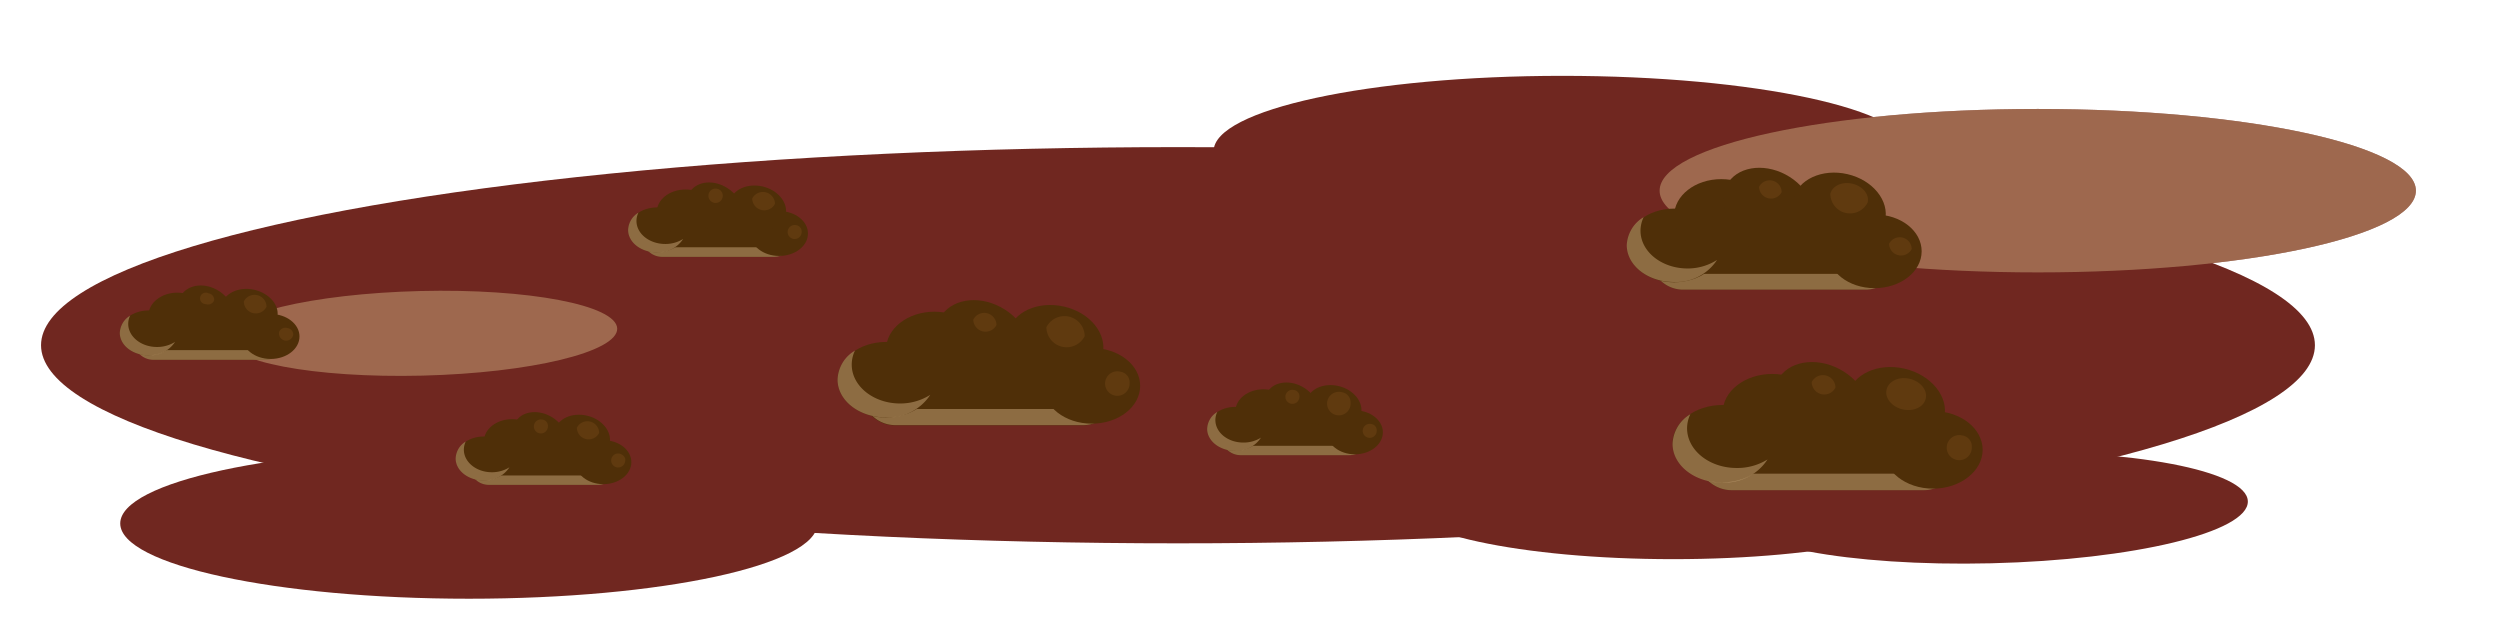<svg xmlns="http://www.w3.org/2000/svg" viewBox="0 0 357.01 91.11"><defs><style>.cls-1{isolation:isolate;}.cls-2{fill:#702720;}.cls-3{fill:#ccaa7d;opacity:0.5;mix-blend-mode:multiply;}.cls-4{fill:#4f2f08;}.cls-5{fill:#603a0f;}</style></defs><g class="cls-1"><g id="圖層_4" data-name="圖層 4"><ellipse class="cls-2" cx="168.22" cy="49.3" rx="162.36" ry="28.29"/><path class="cls-2" d="M116.74,74.75c0,5.94-22.29,10.75-49.78,10.75S17.17,80.69,17.17,74.75,39.46,64,67,64,116.74,68.82,116.74,74.75Z"/><path class="cls-2" d="M278.24,71.36c0,4.69-17.6,8.49-39.3,8.49s-39.3-3.8-39.3-8.49,17.59-8.49,39.3-8.49S278.24,66.67,278.24,71.36Z"/><path class="cls-2" d="M321,71.59c.11,4.39-16.3,8.36-36.64,8.85s-36.92-2.66-37-7S263.66,65,284,64.54,320.92,67.2,321,71.59Z"/><path class="cls-3" d="M88.14,46.92c.08,3.33-12.38,6.34-27.82,6.72s-28-2-28.12-5.36S44.58,41.94,60,41.56,88.05,43.58,88.14,46.92Z"/><path class="cls-2" d="M345,27.23c0,6.45-24.2,11.67-54,11.67s-54-5.22-54-11.67,24.2-11.67,54-11.67S345,20.79,345,27.23Z"/><path class="cls-2" d="M272.88,21.58c0,5.93-22.29,10.74-49.78,10.74s-49.79-4.81-49.79-10.74S195.6,10.83,223.1,10.83,272.88,15.64,272.88,21.58Z"/><path class="cls-3" d="M345,27.23c0,6.45-24.2,11.67-54,11.67s-54-5.22-54-11.67,24.2-11.67,54-11.67S345,20.79,345,27.23Z"/><path class="cls-4" d="M271.05,36.73a4.63,4.63,0,0,1-4.63,4.63H240.33a4.62,4.62,0,0,1-4.62-4.63h0a4.62,4.62,0,0,1,4.62-4.63h26.09a4.63,4.63,0,0,1,4.63,4.63Z"/><path class="cls-3" d="M269.23,39.11H243.14a4.62,4.62,0,0,1-4.63-4.62,4.56,4.56,0,0,1,.56-2.21,4.63,4.63,0,0,0,1.26,9.08h26.09a4.62,4.62,0,0,0,4.07-2.42A4.73,4.73,0,0,1,269.23,39.11Z"/><path class="cls-4" d="M245.8,35.05c0,2.9-3,5.26-6.73,5.26s-6.73-2.36-6.73-5.26,3-5.26,6.73-5.26S245.8,32.14,245.8,35.05Z"/><path class="cls-3" d="M241,38.34c-3.71,0-6.73-2.41-6.73-5.4a4.56,4.56,0,0,1,.45-1.93,4.92,4.92,0,0,0-2.41,4c0,2.9,3,5.26,6.73,5.26a7,7,0,0,0,6.16-3.15A7.78,7.78,0,0,1,241,38.34Z"/><path class="cls-4" d="M274.42,35.89c0,2.9-3,5.26-6.73,5.26S261,38.79,261,35.89s3-5.26,6.74-5.26S274.42,33,274.42,35.89Z"/><path class="cls-4" d="M252.54,30.84c0,2.9-3,5.26-6.74,5.26s-6.73-2.36-6.73-5.26,3-5.26,6.73-5.26S252.54,27.93,252.54,30.84Z"/><path class="cls-4" d="M258.49,32.73c-1.37,2.57-5.13,3.23-8.42,1.49s-4.84-5.23-3.48-7.8,5.13-3.23,8.41-1.49S259.85,30.16,258.49,32.73Z"/><path class="cls-4" d="M269.19,31.52c-.65,2.83-4.12,4.44-7.74,3.6s-6-3.82-5.37-6.65,4.13-4.44,7.75-3.6S269.85,28.69,269.19,31.52Z"/><path class="cls-5" d="M266.7,28.93a2.81,2.81,0,0,1-5.32-1.24c.26-1.14,1.67-1.8,3.14-1.46S267,27.78,266.7,28.93Z"/><path class="cls-5" d="M254.43,27.43a1.71,1.71,0,0,1-3.23-.75,1.71,1.71,0,0,1,3.23.75Z"/><path class="cls-5" d="M273,35.56a1.71,1.71,0,0,1-3.23-.75,1.71,1.71,0,0,1,3.23.75Z"/><path class="cls-4" d="M113.32,33.86a2.82,2.82,0,0,1-2.82,2.82H94.59a2.82,2.82,0,0,1-2.82-2.82h0A2.82,2.82,0,0,1,94.59,31H110.5a2.82,2.82,0,0,1,2.82,2.82Z"/><path class="cls-3" d="M112.21,35.31H96.3a2.82,2.82,0,0,1-2.82-2.82,2.79,2.79,0,0,1,.34-1.35,2.82,2.82,0,0,0,.77,5.54H110.5A2.81,2.81,0,0,0,113,35.2,2.76,2.76,0,0,1,112.21,35.31Z"/><path class="cls-4" d="M97.93,32.83c0,1.77-1.84,3.21-4.11,3.21s-4.1-1.44-4.1-3.21,1.83-3.21,4.1-3.21S97.93,31.06,97.93,32.83Z"/><path class="cls-3" d="M95,34.84c-2.27,0-4.11-1.47-4.11-3.29a2.66,2.66,0,0,1,.28-1.18,3,3,0,0,0-1.47,2.46c0,1.77,1.83,3.21,4.1,3.21a4.27,4.27,0,0,0,3.76-1.92A4.74,4.74,0,0,1,95,34.84Z"/><path class="cls-4" d="M115.38,33.35c0,1.77-1.84,3.2-4.11,3.2s-4.11-1.43-4.11-3.2,1.84-3.21,4.11-3.21S115.38,31.57,115.38,33.35Z"/><path class="cls-4" d="M102,30.27c0,1.77-1.84,3.2-4.1,3.2s-4.11-1.43-4.11-3.2,1.84-3.21,4.11-3.21S102,28.49,102,30.27Z"/><path class="cls-4" d="M105.66,31.42c-.83,1.56-3.13,2-5.13.91s-3-3.19-2.12-4.76,3.12-2,5.13-.91S106.49,29.85,105.66,31.42Z"/><path class="cls-4" d="M112.19,30.68c-.4,1.73-2.52,2.71-4.73,2.2s-3.67-2.33-3.27-4.06,2.52-2.71,4.73-2.19S112.59,29,112.19,30.68Z"/><path class="cls-5" d="M110.67,29.1a1.72,1.72,0,0,1-3.25-.75,1.72,1.72,0,0,1,3.25.75Z"/><path class="cls-5" d="M103.19,28.18a1,1,0,0,1-2-.45,1,1,0,0,1,2,.45Z"/><path class="cls-5" d="M114.48,33.15a1,1,0,1,1-.81-1A.92.92,0,0,1,114.48,33.15Z"/><path class="cls-4" d="M40.72,48.56a2.83,2.83,0,0,1-2.83,2.82H22a2.83,2.83,0,0,1-2.83-2.82h0A2.83,2.83,0,0,1,22,45.74h15.9a2.83,2.83,0,0,1,2.83,2.82Z"/><path class="cls-3" d="M39.6,50H23.7a2.83,2.83,0,0,1-2.83-2.83,2.78,2.78,0,0,1,.34-1.34A2.82,2.82,0,0,0,22,51.38h15.9a2.82,2.82,0,0,0,2.49-1.47A2.88,2.88,0,0,1,39.6,50Z"/><path class="cls-4" d="M25.32,47.54c0,1.77-1.84,3.2-4.11,3.2s-4.1-1.43-4.1-3.2,1.84-3.21,4.1-3.21S25.32,45.76,25.32,47.54Z"/><path class="cls-3" d="M22.41,49.55c-2.26,0-4.1-1.48-4.1-3.3a2.75,2.75,0,0,1,.27-1.17,3,3,0,0,0-1.47,2.46c0,1.77,1.84,3.2,4.1,3.2A4.25,4.25,0,0,0,25,48.82,4.75,4.75,0,0,1,22.41,49.55Z"/><path class="cls-4" d="M42.77,48.05c0,1.77-1.84,3.21-4.11,3.21s-4.1-1.44-4.1-3.21,1.84-3.21,4.1-3.21S42.77,46.28,42.77,48.05Z"/><path class="cls-4" d="M29.43,45c0,1.77-1.84,3.21-4.11,3.21S21.21,46.74,21.21,45s1.84-3.21,4.11-3.21S29.43,43.2,29.43,45Z"/><path class="cls-4" d="M33.05,46.12c-.83,1.57-3.12,2-5.13.91s-3-3.19-2.12-4.75,3.13-2,5.13-.92S33.88,44.56,33.05,46.12Z"/><path class="cls-4" d="M39.58,45.39c-.4,1.72-2.51,2.7-4.72,2.19s-3.68-2.33-3.27-4,2.51-2.71,4.72-2.2S40,43.66,39.58,45.39Z"/><path class="cls-5" d="M38.06,43.81a1.71,1.71,0,0,1-3.24-.76,1.71,1.71,0,0,1,3.24.76Z"/><path class="cls-5" d="M30.58,42.89a.92.92,0,0,1-1.16.54.82.82,0,1,1,.36-1.54A.92.92,0,0,1,30.58,42.89Z"/><path class="cls-5" d="M41.87,47.85a1,1,0,0,1-2-.46.94.94,0,0,1,1.17-.54A.92.92,0,0,1,41.87,47.85Z"/><path class="cls-4" d="M88.15,66.47a2.76,2.76,0,0,1-2.76,2.77H69.83a2.77,2.77,0,0,1-2.77-2.77h0a2.77,2.77,0,0,1,2.77-2.76H85.39a2.76,2.76,0,0,1,2.76,2.76Z"/><path class="cls-3" d="M87.07,67.9H71.5a2.77,2.77,0,0,1-2.43-4.08,2.76,2.76,0,0,0,.76,5.42H85.39a2.77,2.77,0,0,0,2.43-1.45A2.67,2.67,0,0,1,87.07,67.9Z"/><path class="cls-4" d="M73.09,65.47c0,1.73-1.8,3.14-4,3.14s-4-1.41-4-3.14,1.79-3.14,4-3.14S73.09,63.73,73.09,65.47Z"/><path class="cls-3" d="M70.24,67.44c-2.21,0-4-1.45-4-3.23a2.84,2.84,0,0,1,.26-1.15,2.94,2.94,0,0,0-1.43,2.41c0,1.73,1.79,3.14,4,3.14a4.16,4.16,0,0,0,3.68-1.88A4.68,4.68,0,0,1,70.24,67.44Z"/><path class="cls-4" d="M90.16,66c0,1.74-1.8,3.14-4,3.14s-4-1.4-4-3.14,1.8-3.14,4-3.14S90.16,64.24,90.16,66Z"/><path class="cls-4" d="M77.11,63c0,1.73-1.8,3.14-4,3.14s-4-1.41-4-3.14,1.8-3.14,4-3.14S77.11,61.22,77.11,63Z"/><path class="cls-4" d="M80.66,64.09c-.82,1.53-3.06,1.93-5,.89s-2.89-3.13-2.08-4.66,3.06-1.93,5-.89S81.47,62.56,80.66,64.09Z"/><path class="cls-4" d="M87.05,63.37c-.4,1.68-2.47,2.65-4.63,2.14s-3.59-2.27-3.2-4,2.46-2.65,4.62-2.15S87.44,61.68,87.05,63.37Z"/><path class="cls-5" d="M85.56,61.82a1.68,1.68,0,0,1-3.18-.74,1.68,1.68,0,0,1,3.18.74Z"/><path class="cls-5" d="M78.24,60.92a1,1,0,1,1-.79-1A.9.9,0,0,1,78.24,60.92Z"/><path class="cls-5" d="M89.28,65.78a1,1,0,1,1-.79-1C89,64.93,89.38,65.36,89.28,65.78Z"/><path class="cls-4" d="M195.47,62.24A2.75,2.75,0,0,1,192.71,65H177.14a2.76,2.76,0,0,1-2.76-2.76h0a2.77,2.77,0,0,1,2.76-2.76h15.57a2.76,2.76,0,0,1,2.76,2.76Z"/><path class="cls-3" d="M194.38,63.66H178.82a2.76,2.76,0,0,1-2.43-4.07,2.76,2.76,0,0,0,.75,5.41h15.57a2.76,2.76,0,0,0,2.43-1.44A2.68,2.68,0,0,1,194.38,63.66Z"/><path class="cls-4" d="M180.41,61.24c0,1.73-1.8,3.14-4,3.14s-4-1.41-4-3.14,1.8-3.14,4-3.14S180.41,59.5,180.41,61.24Z"/><path class="cls-3" d="M177.56,63.2c-2.22,0-4-1.44-4-3.22a2.7,2.7,0,0,1,.27-1.15,2.93,2.93,0,0,0-1.44,2.41c0,1.73,1.8,3.14,4,3.14a4.19,4.19,0,0,0,3.68-1.88A4.67,4.67,0,0,1,177.56,63.2Z"/><path class="cls-4" d="M197.48,61.74c0,1.73-1.8,3.14-4,3.14s-4-1.41-4-3.14,1.8-3.14,4-3.14S197.48,60,197.48,61.74Z"/><path class="cls-4" d="M184.42,58.73c0,1.73-1.79,3.14-4,3.14s-4-1.41-4-3.14,1.8-3.14,4-3.14S184.42,57,184.42,58.73Z"/><path class="cls-4" d="M188,59.85c-.81,1.54-3.05,1.94-5,.9s-2.89-3.13-2.07-4.66,3.06-1.93,5-.89S188.79,58.32,188,59.85Z"/><path class="cls-4" d="M194.36,59.13c-.39,1.69-2.46,2.65-4.62,2.15s-3.59-2.28-3.2-4,2.46-2.66,4.62-2.15S194.76,57.45,194.36,59.13Z"/><path class="cls-5" d="M192.87,57.59A1.68,1.68,0,1,1,191.58,56,1.48,1.48,0,0,1,192.87,57.59Z"/><path class="cls-5" d="M185.56,56.69a1,1,0,1,1-.79-1A.91.91,0,0,1,185.56,56.69Z"/><path class="cls-5" d="M196.6,61.55a1,1,0,1,1-.79-1A.9.9,0,0,1,196.6,61.55Z"/><path class="cls-4" d="M159.37,56a4.75,4.75,0,0,1-4.76,4.75H127.82A4.75,4.75,0,0,1,123.07,56h0a4.75,4.75,0,0,1,4.75-4.75h26.79A4.76,4.76,0,0,1,159.37,56Z"/><path class="cls-3" d="M157.49,58.41H130.7A4.75,4.75,0,0,1,126,53.66a4.8,4.8,0,0,1,.57-2.27,4.75,4.75,0,0,0,1.3,9.32h26.79a4.74,4.74,0,0,0,4.18-2.48A5,5,0,0,1,157.49,58.41Z"/><path class="cls-4" d="M133.44,54.23c0,3-3.1,5.4-6.91,5.4s-6.92-2.41-6.92-5.4,3.1-5.4,6.92-5.4S133.44,51.25,133.44,54.23Z"/><path class="cls-3" d="M128.54,57.62c-3.81,0-6.91-2.49-6.91-5.55a4.64,4.64,0,0,1,.46-2,5,5,0,0,0-2.48,4.14c0,3,3.1,5.4,6.92,5.4a7.17,7.17,0,0,0,6.32-3.23A8,8,0,0,1,128.54,57.62Z"/><path class="cls-4" d="M162.82,55.1c0,3-3.09,5.4-6.91,5.4S149,58.08,149,55.1s3.09-5.41,6.91-5.41S162.82,52.11,162.82,55.1Z"/><path class="cls-4" d="M140.36,49.91c0,3-3.1,5.4-6.92,5.4s-6.91-2.42-6.91-5.4,3.09-5.4,6.91-5.4S140.36,46.93,140.36,49.91Z"/><path class="cls-4" d="M146.46,51.85c-1.39,2.64-5.26,3.33-8.64,1.54s-5-5.38-3.57-8,5.26-3.33,8.64-1.54S147.86,49.22,146.46,51.85Z"/><path class="cls-4" d="M157.46,50.61c-.68,2.91-4.24,4.56-8,3.7s-6.18-3.92-5.51-6.83,4.24-4.56,8-3.7S158.13,47.71,157.46,50.61Z"/><path class="cls-5" d="M154.9,48a2.89,2.89,0,0,1-5.47-1.27A2.89,2.89,0,0,1,154.9,48Z"/><path class="cls-5" d="M142.3,46.41a1.75,1.75,0,0,1-3.31-.77,1.75,1.75,0,0,1,3.31.77Z"/><path class="cls-5" d="M161.31,54.76A1.75,1.75,0,1,1,160,53.08,1.55,1.55,0,0,1,161.31,54.76Z"/><path class="cls-4" d="M279.59,65.13A4.87,4.87,0,0,1,274.72,70H247.28a4.87,4.87,0,0,1-4.87-4.87h0a4.87,4.87,0,0,1,4.87-4.87h27.44a4.87,4.87,0,0,1,4.87,4.87Z"/><path class="cls-3" d="M277.67,67.64H250.23a4.87,4.87,0,0,1-4.87-4.87,4.79,4.79,0,0,1,.59-2.32A4.87,4.87,0,0,0,247.28,70h27.44A4.86,4.86,0,0,0,279,67.45,4.86,4.86,0,0,1,277.67,67.64Z"/><path class="cls-4" d="M253,63.36c0,3.06-3.17,5.53-7.08,5.53s-7.08-2.47-7.08-5.53S242,57.83,246,57.83,253,60.31,253,63.36Z"/><path class="cls-3" d="M248,66.83c-3.91,0-7.08-2.54-7.08-5.68a4.69,4.69,0,0,1,.47-2,5.15,5.15,0,0,0-2.54,4.24c0,3.06,3.17,5.53,7.08,5.53a7.34,7.34,0,0,0,6.48-3.31A8.15,8.15,0,0,1,248,66.83Z"/><path class="cls-4" d="M283.13,64.25c0,3-3.17,5.53-7.08,5.53S269,67.3,269,64.25s3.17-5.54,7.08-5.54S283.13,61.19,283.13,64.25Z"/><path class="cls-4" d="M260.12,58.93c0,3.06-3.17,5.54-7.09,5.54S246,62,246,58.93s3.17-5.53,7.08-5.53S260.12,55.88,260.12,58.93Z"/><path class="cls-4" d="M266.37,60.92c-1.43,2.7-5.39,3.41-8.85,1.58s-5.09-5.51-3.66-8.21,5.39-3.4,8.85-1.57S267.8,58.22,266.37,60.92Z"/><path class="cls-4" d="M277.64,59.65c-.69,3-4.34,4.68-8.15,3.79s-6.34-4-5.65-7,4.34-4.68,8.15-3.79S278.33,56.68,277.64,59.65Z"/><path class="cls-5" d="M275,56.93c-.28,1.21-1.76,1.89-3.3,1.53s-2.58-1.62-2.29-2.83,1.76-1.9,3.3-1.54S275.29,55.72,275,56.93Z"/><path class="cls-5" d="M262.11,55.35a1.79,1.79,0,0,1-3.39-.79,1.79,1.79,0,0,1,3.39.79Z"/><path class="cls-5" d="M281.58,63.9a1.79,1.79,0,1,1-1.39-1.72A1.59,1.59,0,0,1,281.58,63.9Z"/></g></g></svg>